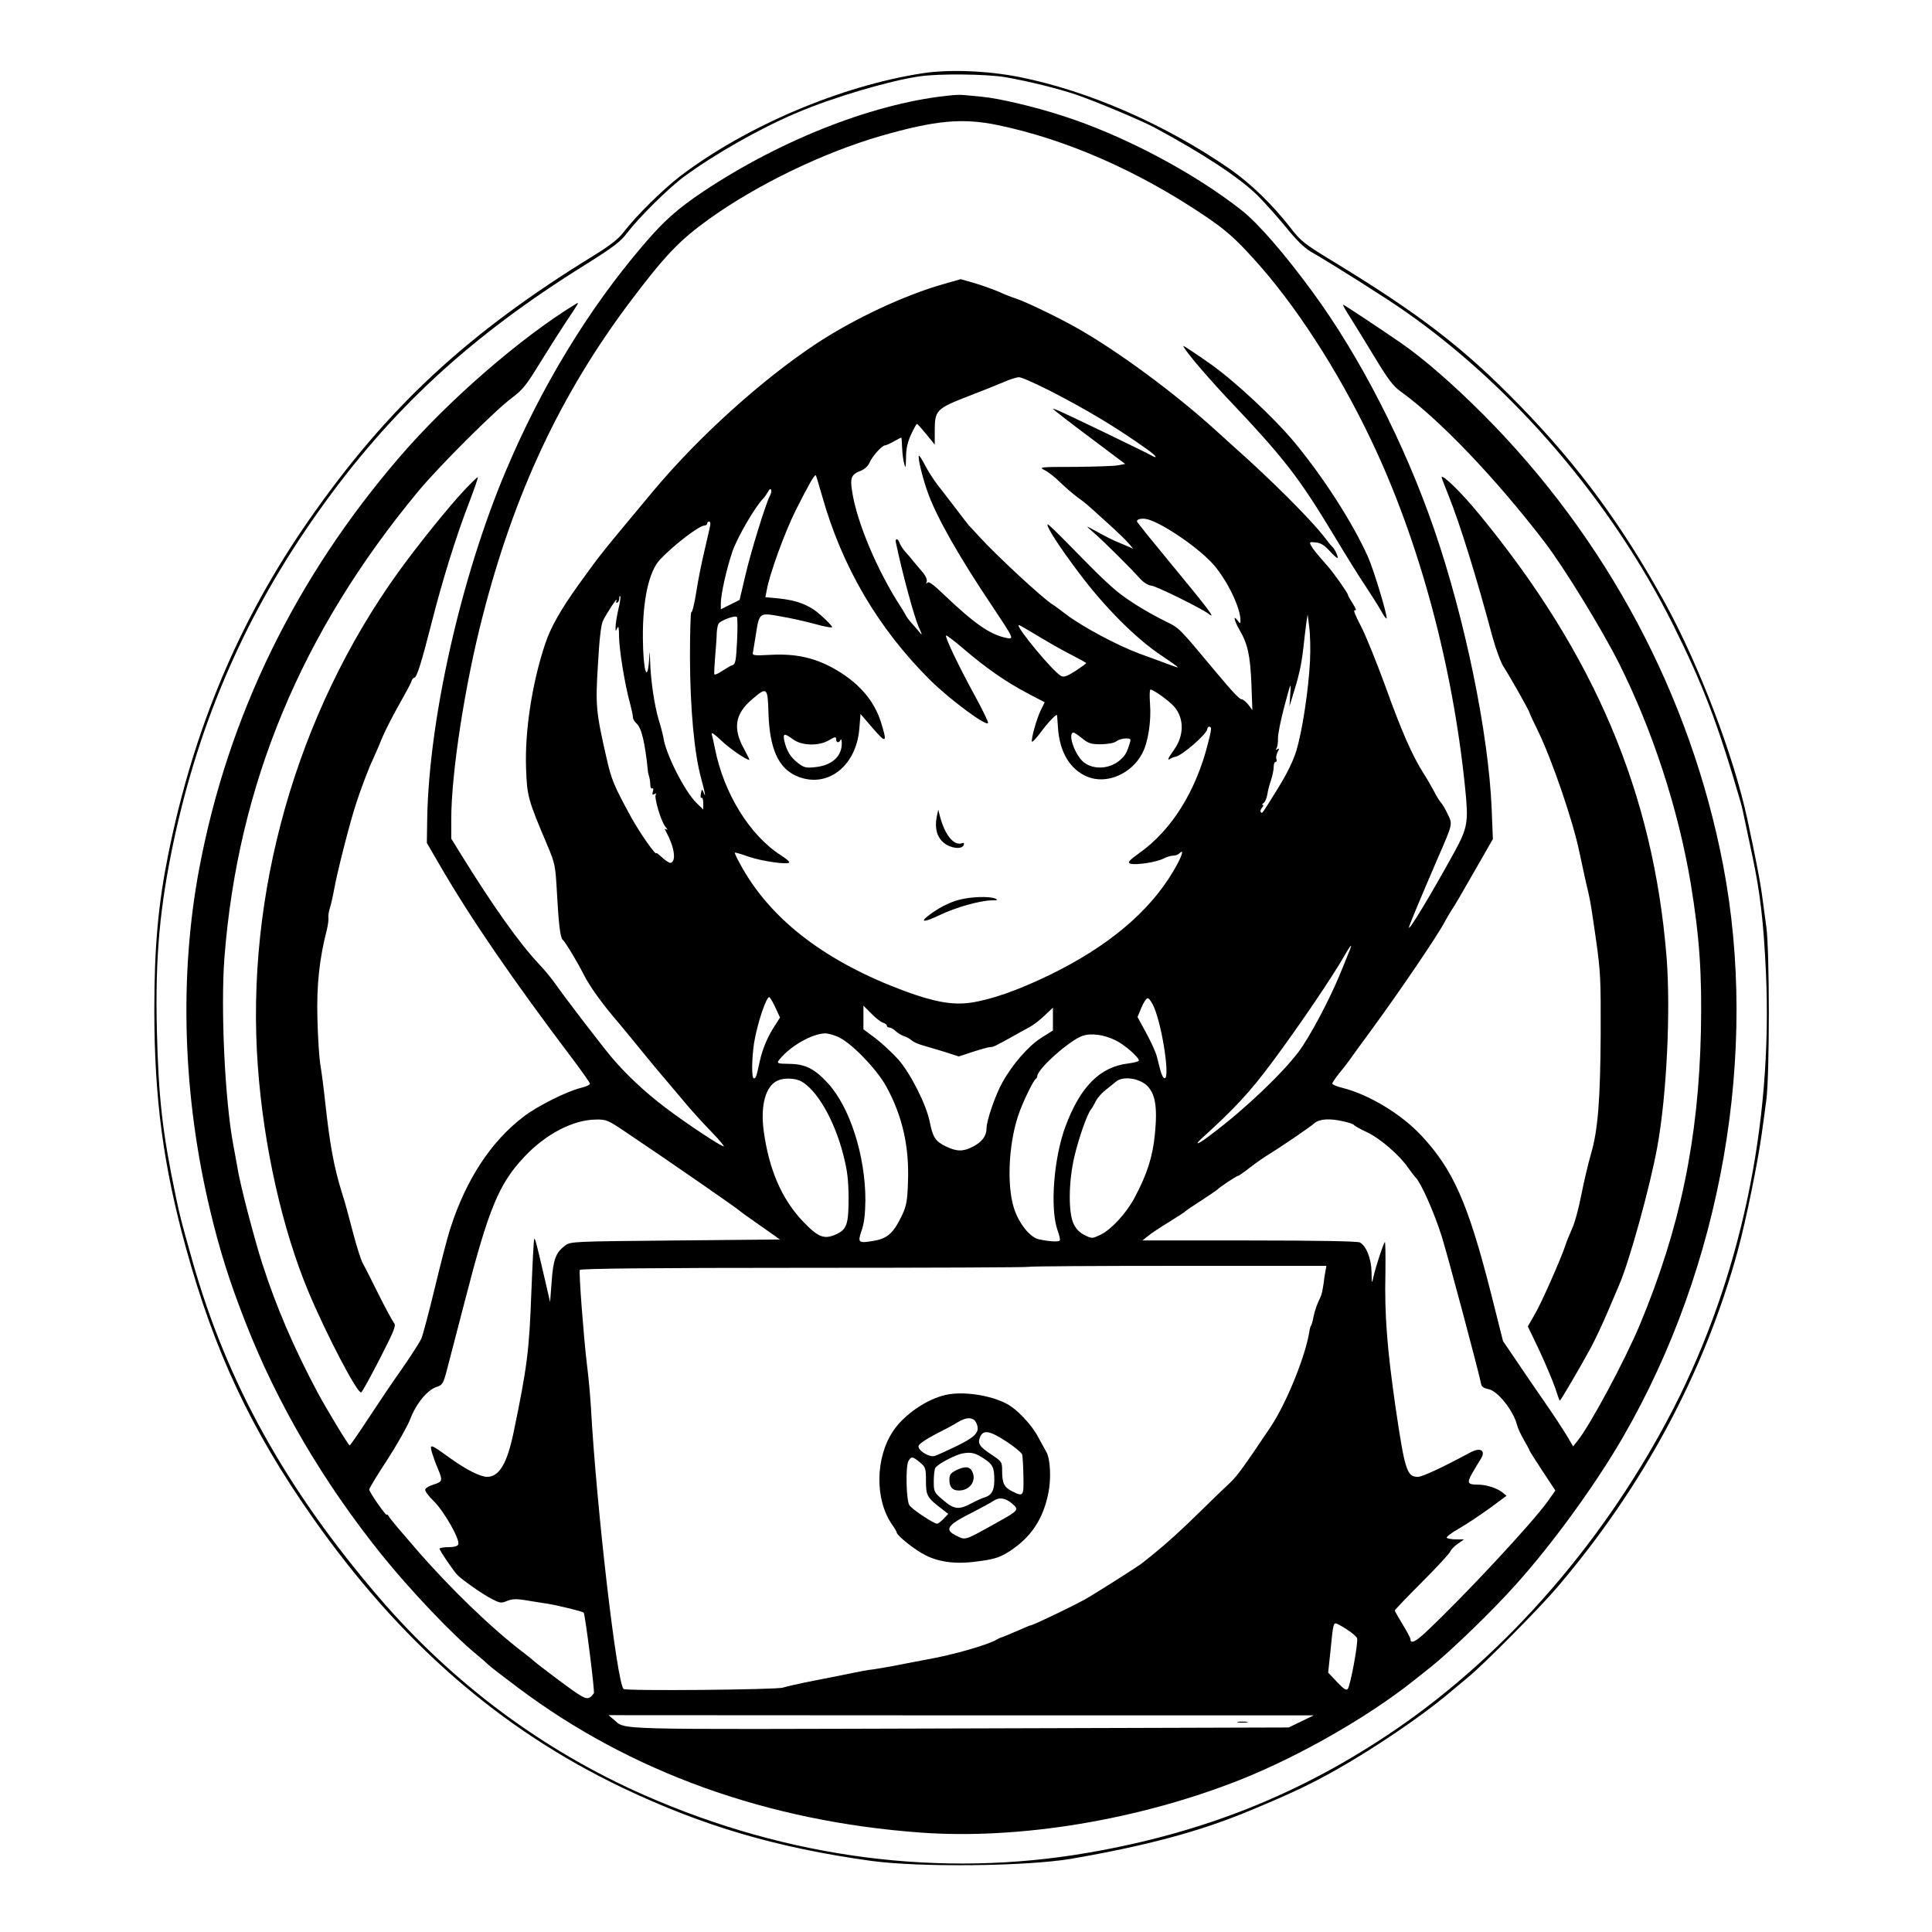 <?xml version="1.0" standalone="no"?>
<!DOCTYPE svg PUBLIC "-//W3C//DTD SVG 20010904//EN"
 "http://www.w3.org/TR/2001/REC-SVG-20010904/DTD/svg10.dtd">
<svg version="1.0" xmlns="http://www.w3.org/2000/svg"
 width="989pt" height="989pt" viewBox="0 0 989 989"
 preserveAspectRatio="xMidYMid meet">

<g transform="translate(0,989) scale(0.1,-0.1)"
fill="#000000" stroke="none">
<path d="M4723 9515 c-417 -64 -901 -269 -1240 -526 -90 -69 -226 -203 -293
-290 -24 -32 -70 -68 -155 -120 -644 -396 -1053 -776 -1452 -1349 -357 -512
-592 -1069 -722 -1715 -51 -253 -71 -472 -71 -795 0 -453 46 -796 161 -1215
146 -532 333 -932 647 -1380 448 -639 960 -1086 1587 -1386 413 -197 792 -308
1275 -375 250 -34 795 -28 1025 11 386 67 655 139 910 245 224 93 315 137 450
213 192 109 422 265 555 375 36 30 88 73 115 96 82 67 365 353 457 461 441
518 753 1099 923 1720 43 157 104 458 124 605 6 41 16 118 23 170 17 128 17
761 0 885 -7 50 -17 126 -23 170 -10 71 -32 185 -75 385 -70 323 -245 782
-420 1102 -218 396 -442 702 -744 1012 -288 296 -512 468 -966 744 -139 85
-155 97 -211 170 -90 115 -197 219 -303 294 -330 229 -726 403 -1083 474 -163
32 -359 40 -494 19z m423 -20 c120 -21 273 -59 364 -90 107 -37 335 -133 400
-168 251 -135 436 -257 529 -349 35 -35 99 -107 143 -160 51 -64 95 -107 126
-125 113 -65 388 -239 485 -307 558 -390 1057 -975 1371 -1603 154 -309 228
-502 346 -908 5 -16 16 -64 24 -105 9 -41 25 -118 36 -170 40 -186 58 -339 70
-601 35 -778 -131 -1560 -472 -2226 -342 -667 -848 -1253 -1423 -1646 -480
-328 -982 -529 -1574 -631 -754 -131 -1537 -29 -2271 294 -519 228 -980 571
-1357 1009 -480 559 -782 1103 -959 1730 -59 209 -62 222 -84 326 -69 330 -89
508 -97 855 -9 372 15 629 87 968 133 620 373 1167 739 1682 368 519 777 898
1369 1266 145 91 179 117 214 164 59 77 210 227 290 286 158 116 390 248 578
327 185 79 470 163 626 186 101 15 344 12 440 -4z"/>
<path d="M4880 9403 c-387 -34 -873 -222 -1281 -494 -131 -88 -200 -149 -305
-272 -284 -332 -524 -728 -707 -1163 -227 -540 -390 -1261 -400 -1769 l-2
-130 64 -110 c159 -275 374 -588 683 -997 48 -64 88 -120 88 -126 0 -5 -21
-15 -47 -21 -72 -18 -220 -92 -290 -145 -169 -128 -297 -323 -378 -575 -14
-42 -49 -178 -79 -303 -30 -124 -61 -241 -69 -260 -8 -18 -52 -87 -98 -153
-47 -66 -125 -182 -174 -257 -50 -76 -92 -137 -95 -137 -6 -1 -125 197 -166
274 -122 230 -209 433 -281 655 -42 131 -116 414 -128 495 -4 22 -13 74 -21
115 -43 230 -65 698 -45 960 69 883 393 1663 992 2385 105 127 394 415 479
478 57 43 75 66 147 184 46 74 105 167 131 206 67 100 68 102 51 92 -281 -171
-654 -494 -904 -785 -532 -618 -877 -1325 -1024 -2100 -105 -553 -86 -1170 55
-1757 48 -202 99 -364 181 -573 161 -413 397 -816 697 -1189 143 -178 360
-407 483 -508 21 -17 48 -41 61 -53 12 -12 81 -65 152 -118 577 -434 1279
-686 2063 -743 507 -37 1119 65 1640 272 300 120 652 321 885 507 37 29 76 60
87 69 101 81 315 287 435 422 189 210 410 515 549 756 506 876 696 1969 511
2930 -167 865 -594 1667 -1225 2301 -150 151 -305 286 -420 366 -113 78 -294
198 -299 198 -4 0 12 -28 34 -62 22 -35 79 -127 126 -205 69 -114 95 -149 134
-177 199 -143 488 -446 737 -771 102 -134 290 -441 380 -619 173 -345 304
-747 368 -1129 45 -275 58 -463 52 -757 -12 -552 -106 -1005 -312 -1500 -77
-184 -254 -514 -319 -595 l-23 -29 -32 54 c-18 30 -68 107 -112 170 -44 63
-110 160 -147 215 l-68 100 -63 250 c-116 455 -192 627 -354 801 -102 110
-269 211 -404 245 -29 7 -53 17 -53 22 0 5 17 30 38 56 21 25 44 56 52 67 8
12 56 78 106 146 146 199 343 489 379 558 10 19 26 46 35 60 17 25 44 71 155
265 l57 100 -6 153 c-16 388 -136 972 -295 1434 -152 440 -380 884 -623 1215
-143 195 -276 348 -360 415 -247 195 -610 387 -921 486 -142 46 -324 89 -412
97 -33 3 -71 7 -85 8 -14 2 -41 2 -60 0z m226 -153 c348 -72 714 -232 1054
-460 110 -74 159 -116 254 -221 213 -232 437 -578 606 -934 244 -512 416
-1147 480 -1778 18 -175 13 -204 -54 -327 -123 -224 -243 -422 -233 -385 6 21
60 150 144 345 81 186 80 180 53 234 -12 26 -28 52 -35 59 -7 8 -22 32 -34 56
-12 23 -37 66 -55 94 -57 90 -112 215 -195 446 -45 123 -101 262 -126 309 -27
51 -39 82 -30 78 10 -3 7 7 -10 34 -14 22 -25 42 -25 45 0 9 -76 117 -107 151
-54 61 -71 82 -82 102 -9 17 -7 19 25 15 25 -2 45 -15 71 -44 20 -22 38 -38
40 -35 5 4 -15 47 -26 56 -4 3 -22 25 -41 50 -68 89 -276 297 -466 465 -6 6
-49 44 -95 86 -204 185 -489 396 -699 516 -96 55 -264 136 -315 153 -22 7 -63
23 -91 36 -28 12 -83 32 -123 44 l-73 21 -91 -26 c-199 -57 -453 -176 -645
-302 -279 -184 -604 -477 -835 -753 -274 -329 -267 -319 -383 -480 -94 -131
-144 -219 -173 -305 -68 -204 -105 -448 -98 -640 5 -141 10 -159 108 -390 41
-97 42 -105 50 -245 8 -152 17 -232 29 -240 12 -9 75 -113 106 -175 33 -65 95
-152 184 -255 30 -36 82 -99 115 -140 33 -41 91 -111 129 -155 37 -44 89 -105
114 -135 26 -30 77 -86 114 -124 37 -38 66 -72 63 -74 -6 -6 -194 118 -300
199 -102 77 -197 166 -272 254 -55 66 -236 301 -291 380 -20 28 -57 73 -83
100 -99 105 -234 294 -402 566 l-47 76 0 99 c0 237 70 690 161 1041 162 631
400 1137 755 1609 178 236 251 313 404 423 247 177 587 341 882 426 276 79
414 92 594 55z m270 -1361 c194 -100 342 -189 496 -299 46 -32 60 -53 21 -31
-23 14 -428 209 -470 227 -18 8 -33 13 -33 11 0 -2 83 -67 185 -143 l185 -139
-37 -7 c-21 -4 -121 -7 -223 -8 -178 0 -184 -1 -152 -17 18 -9 54 -37 80 -63
26 -25 65 -59 87 -75 47 -34 39 -28 152 -130 49 -44 99 -92 111 -107 l23 -27
-58 25 c-56 23 -76 34 -153 76 -33 18 -32 17 9 -19 47 -40 185 -177 236 -234
19 -21 42 -35 59 -37 25 -2 260 -118 294 -145 41 -32 -10 35 -178 238 -104
126 -190 232 -190 236 0 13 29 18 57 10 83 -24 269 -153 339 -236 70 -83 135
-219 134 -282 -1 -17 -1 -17 -15 1 -25 33 -17 -2 11 -50 41 -70 54 -130 60
-274 l5 -135 -21 28 c-12 15 -27 27 -33 27 -12 0 -46 36 -137 145 -187 224
-182 220 -255 255 -108 54 -215 121 -274 176 -57 51 -83 77 -234 231 -50 51
-92 91 -94 89 -9 -9 58 -113 162 -251 131 -174 287 -331 418 -419 48 -32 87
-60 87 -62 0 -2 -21 5 -47 15 -27 10 -94 35 -150 55 -113 42 -289 136 -373
199 -30 23 -62 47 -71 52 -48 29 -286 249 -378 350 -25 28 -48 52 -51 55 -3 3
-31 39 -62 80 -32 41 -75 99 -98 127 -22 29 -52 76 -66 104 -14 28 -28 48 -30
46 -8 -7 22 -127 49 -198 48 -128 161 -326 329 -576 110 -165 111 -167 67
-158 -83 18 -163 74 -318 222 -54 52 -78 69 -84 60 -6 -8 -7 -6 -3 6 3 10 -5
29 -23 50 -15 17 -36 43 -47 56 -10 13 -29 35 -41 48 -12 14 -25 34 -28 44 -8
24 -24 25 -19 2 33 -158 94 -382 117 -433 19 -42 19 -46 3 -25 -9 11 -27 31
-39 45 -13 14 -26 32 -30 40 -4 8 -15 27 -25 42 -120 184 -226 434 -250 593
-11 69 -4 87 44 105 20 8 38 25 45 41 12 31 64 89 79 89 5 0 25 9 45 20 20 11
37 20 39 20 1 0 3 -24 4 -52 1 -29 6 -66 11 -83 7 -25 8 -20 9 32 0 44 7 77
25 117 14 31 28 56 31 56 3 0 24 -24 48 -53 l43 -53 0 71 c0 104 8 113 167
175 73 28 158 62 188 75 30 13 64 24 76 24 11 1 83 -31 160 -70z m-1167 -540
c102 -361 286 -675 551 -939 102 -101 291 -241 298 -221 2 5 -29 69 -69 142
-85 156 -153 299 -146 306 3 2 45 -30 94 -72 111 -95 210 -164 323 -224 l88
-46 -20 -40 c-22 -45 -52 -154 -45 -162 3 -2 23 19 45 49 37 50 81 96 83 87 0
-2 3 -32 5 -67 9 -124 62 -211 150 -248 99 -41 227 14 282 121 29 55 46 164
39 252 -3 40 -2 73 2 73 16 0 98 -59 123 -89 50 -59 50 -146 -2 -219 -33 -46
-37 -58 -17 -45 6 4 17 8 24 9 33 5 163 118 163 142 0 6 5 12 10 12 13 0 13
-12 -6 -84 -62 -247 -186 -445 -352 -563 -54 -39 -61 -48 -46 -54 26 -9 134 7
170 26 16 8 38 15 50 15 11 0 25 5 32 12 27 27 11 -20 -32 -92 -123 -208 -334
-385 -631 -530 -163 -79 -299 -127 -407 -143 -92 -13 -186 4 -338 60 -398 148
-675 358 -829 628 -24 42 -42 78 -39 80 2 2 33 -7 69 -20 69 -24 209 -44 209
-29 0 5 -19 21 -43 36 -160 103 -291 316 -337 545 -6 32 -14 66 -17 76 -3 11
17 -3 46 -31 42 -41 130 -102 147 -102 2 0 -10 24 -26 54 -60 107 -48 182 41
257 76 65 79 62 83 -76 6 -176 50 -275 140 -316 155 -70 309 44 325 241 l6 75
63 -73 c69 -80 75 -76 42 30 -36 116 -120 210 -251 281 -95 51 -188 71 -309
65 -97 -5 -100 -4 -95 16 2 12 9 53 15 93 17 107 18 107 124 88 49 -8 129 -26
177 -39 49 -14 89 -21 89 -16 0 4 -24 30 -54 57 -60 55 -123 80 -224 90 l-64
6 7 36 c14 81 91 293 147 406 66 131 98 188 104 182 2 -2 17 -51 33 -108z
m-268 3 c-21 -40 -99 -291 -126 -410 l-29 -123 -48 -24 -48 -24 0 30 c0 47 29
176 59 265 24 71 117 231 157 271 8 8 19 24 26 36 6 13 13 17 15 10 3 -7 0
-21 -6 -31z m-306 -154 c-2 -13 -16 -70 -29 -128 -14 -58 -33 -153 -42 -212
-9 -59 -21 -105 -25 -102 -4 2 -7 -103 -7 -233 1 -262 22 -488 57 -617 21 -76
26 -108 12 -71 -7 17 -8 17 -13 -7 -3 -15 -1 -25 3 -22 5 3 9 -9 9 -27 l0 -33
-34 33 c-61 59 -160 255 -170 336 -2 11 -12 52 -24 90 -22 74 -41 201 -44 300
-2 59 -2 59 -5 10 -9 -130 -31 -57 -32 107 -2 196 31 344 88 404 73 77 201
174 228 174 7 0 13 5 13 10 0 6 5 10 10 10 6 0 8 -10 5 -22z m-470 -429 c-8
-35 -14 -75 -14 -89 0 -23 1 -23 9 -5 6 14 9 1 9 -45 1 -69 30 -247 56 -340 8
-30 15 -62 15 -71 0 -9 8 -24 19 -33 25 -23 42 -94 57 -236 0 -8 2 -19 4 -25
6 -20 8 -30 9 -53 0 -13 5 -21 10 -18 5 4 7 -4 3 -16 -4 -16 -2 -19 8 -13 8 5
11 4 7 -2 -10 -15 28 -141 49 -165 11 -12 13 -18 6 -14 -11 6 -11 4 -3 -10 43
-79 54 -151 25 -161 -6 -2 -25 10 -43 26 -17 16 -31 27 -31 24 0 -18 -86 105
-130 185 -88 162 -100 190 -125 301 -55 241 -57 269 -44 481 7 127 16 205 26
223 21 42 76 125 69 104 -3 -11 -2 -16 4 -12 6 3 10 13 10 22 0 9 2 14 5 11 3
-3 -1 -34 -10 -69z m608 -161 c-5 -101 -8 -118 -24 -123 -9 -3 -33 -17 -53
-30 -19 -13 -37 -21 -39 -17 -2 4 0 45 4 92 4 47 8 101 8 120 1 19 5 41 10 48
10 16 83 43 93 34 4 -4 4 -60 1 -124z m2933 -103 c-8 -150 -40 -360 -70 -458
-17 -55 -49 -120 -97 -197 -84 -135 -77 -125 -85 -117 -4 4 -1 13 6 22 7 8 9
15 4 15 -5 0 -3 4 4 9 7 4 16 23 19 42 3 19 11 52 19 74 7 22 14 52 14 68 0
15 4 27 10 27 5 0 7 6 4 14 -3 8 0 24 6 36 10 18 9 21 -1 15 -8 -6 -10 -4 -4
5 4 7 8 29 7 49 -1 20 14 95 33 166 33 124 35 127 30 65 l-4 -65 14 45 c34
109 46 161 56 245 5 50 13 110 16 135 l7 45 8 -65 c5 -36 7 -114 4 -175z
m-1387 126 c53 -32 129 -75 169 -95 39 -20 72 -38 72 -41 0 -2 -25 -20 -55
-40 -44 -28 -60 -33 -74 -25 -41 22 -238 260 -215 260 4 0 50 -27 103 -59z
m221 -521 c32 -26 46 -30 96 -30 36 1 67 6 78 15 11 8 33 15 49 15 25 0 27 -3
21 -22 -16 -53 -24 -66 -53 -91 -56 -47 -143 -48 -190 -3 -44 43 -76 146 -45
146 3 0 23 -13 44 -30z m-1480 -5 c45 -33 132 -35 184 -4 31 18 36 19 36 5 0
-19 16 -21 23 -3 3 6 6 -1 6 -16 2 -68 -50 -115 -135 -124 -47 -5 -58 -3 -89
21 -38 29 -59 63 -70 114 -8 39 0 40 45 7z m2844 -1092 c-8 -21 -31 -76 -50
-123 -54 -128 -151 -311 -207 -385 -83 -110 -271 -290 -441 -418 -65 -51 -100
-67 -56 -26 174 158 248 238 364 394 137 184 308 437 366 539 37 65 47 73 24
19z m-2934 -282 l23 -50 -25 -39 c-36 -54 -64 -118 -78 -182 -18 -82 -20 -90
-31 -90 -12 0 -11 99 1 180 16 100 65 245 79 235 4 -2 18 -26 31 -54z m1938 2
c42 -99 82 -363 54 -363 -6 0 -16 17 -21 38 -5 20 -14 55 -20 77 -6 22 -31 76
-55 120 l-43 79 20 48 c11 26 25 48 32 48 7 0 22 -21 33 -47z m-1388 -78 c11
-3 20 -11 20 -16 0 -5 6 -9 13 -9 7 0 22 -8 33 -19 11 -10 31 -22 44 -26 13
-4 30 -14 37 -21 8 -7 33 -19 56 -25 23 -7 74 -22 114 -34 l71 -23 73 24 c40
13 80 24 89 24 15 0 21 3 115 55 28 16 66 37 85 47 19 10 53 36 77 59 l43 41
0 -59 0 -58 -60 -38 c-65 -41 -148 -136 -198 -227 -37 -65 -82 -197 -82 -237
0 -38 -23 -69 -70 -93 -50 -26 -83 -25 -137 1 -54 26 -68 47 -83 124 -17 88
-98 249 -161 321 -30 33 -82 82 -116 108 l-63 47 0 60 0 61 40 -40 c21 -22 48
-43 60 -47z m-224 -76 c66 -31 195 -166 241 -251 82 -149 118 -307 111 -488
-3 -97 -8 -123 -30 -170 -42 -89 -73 -119 -141 -131 -84 -15 -88 -11 -66 53
13 37 18 83 19 154 0 227 -79 476 -192 599 -67 73 -115 98 -195 99 -67 1 -70
2 -50 26 57 68 166 129 231 130 16 0 49 -9 72 -21z m1416 -15 c46 -23 118 -86
118 -103 0 -5 -25 -11 -55 -15 -143 -17 -244 -117 -320 -320 -61 -162 -81
-423 -41 -535 9 -24 14 -47 11 -51 -5 -8 -52 -6 -107 6 -45 9 -104 83 -128
161 -39 125 -25 352 31 497 26 68 72 160 82 164 4 2 7 8 7 13 0 36 162 181
230 206 45 16 111 7 172 -23z m-1613 -208 c82 -43 173 -200 218 -378 21 -81
26 -128 27 -218 0 -138 -9 -164 -65 -189 -60 -27 -91 -15 -170 68 -107 113
-172 263 -199 458 -19 136 10 237 74 263 33 13 84 11 115 -4z m1769 -20 c46
-42 58 -110 44 -251 -11 -116 -40 -206 -104 -326 -41 -78 -119 -163 -173 -189
-44 -21 -45 -21 -82 -3 -25 12 -45 32 -57 58 -28 57 -26 218 4 345 23 97 64
213 84 240 7 8 18 28 26 44 8 16 30 41 48 55 18 14 43 34 55 44 33 29 113 19
155 -17z m-2662 -243 c212 -142 577 -395 584 -404 3 -3 37 -28 75 -54 39 -27
83 -58 98 -69 l29 -21 -535 -5 c-525 -5 -536 -5 -564 -26 -48 -36 -61 -71 -69
-184 l-8 -105 -29 125 c-40 173 -48 203 -52 198 -3 -2 -9 -125 -15 -274 -11
-299 -21 -379 -91 -717 -33 -159 -74 -227 -135 -227 -35 0 -107 36 -193 98
-100 72 -102 72 -90 27 6 -20 19 -57 30 -82 26 -61 25 -68 -20 -82 -21 -6 -41
-17 -44 -25 -3 -8 16 -34 45 -62 52 -52 134 -195 124 -220 -4 -9 -21 -14 -51
-14 -25 0 -45 -4 -45 -8 0 -9 74 -118 93 -136 28 -27 126 -96 171 -119 45 -24
52 -25 82 -12 25 10 46 11 91 4 32 -5 83 -14 113 -18 53 -8 182 -40 188 -46 7
-7 58 -406 52 -413 -27 -36 -38 -34 -107 14 -67 48 -193 143 -203 154 -3 3
-25 21 -50 40 -163 124 -378 331 -553 534 -68 78 -129 150 -135 161 -6 11 -12
16 -12 11 0 -13 -90 116 -90 129 0 6 41 74 91 150 50 77 103 171 118 208 30
81 88 151 135 167 31 10 35 16 54 88 11 42 52 200 91 350 122 474 174 600 303
738 111 119 252 192 369 193 53 1 62 -3 155 -66z m3674 56 c24 -5 47 -13 50
-17 3 -5 34 -22 70 -39 67 -32 166 -118 210 -183 14 -19 30 -41 37 -48 29 -30
95 -180 134 -303 35 -115 190 -696 201 -754 2 -13 14 -22 38 -26 48 -10 127
-110 146 -184 4 -16 20 -51 36 -78 15 -26 28 -50 28 -53 0 -2 30 -49 66 -104
l66 -100 -38 -54 c-80 -112 -428 -486 -623 -669 -55 -52 -81 -64 -81 -37 0 5
-18 39 -40 75 -22 36 -40 68 -40 71 0 3 63 69 140 146 77 77 142 148 145 157
3 9 20 26 37 38 l33 23 -42 0 c-23 0 -44 4 -47 8 -3 5 25 26 62 47 37 21 107
68 156 103 l88 65 -23 19 c-28 21 -82 38 -121 38 -56 0 -60 8 -32 58 15 26 33
56 40 67 34 48 6 70 -51 39 -139 -75 -244 -124 -266 -124 -57 0 -67 31 -115
355 -43 299 -57 473 -52 687 1 92 0 164 -3 160 -8 -9 -46 -124 -58 -177 -9
-39 -9 -39 -10 23 -1 69 -27 134 -60 152 -13 6 -209 10 -566 10 l-547 0 29 23
c15 13 64 45 108 72 44 27 82 52 85 56 3 3 39 28 80 54 41 27 77 51 80 54 10
12 99 71 106 71 4 0 32 19 62 43 30 23 70 51 88 62 61 37 219 144 242 165 27
23 80 26 152 9z m-94 -761 c-3 -13 -8 -45 -11 -72 -4 -27 -10 -56 -15 -65 -18
-37 -29 -68 -36 -101 -3 -19 -9 -39 -12 -45 -4 -5 -8 -19 -9 -30 -20 -127
-117 -367 -199 -490 -136 -203 -171 -251 -207 -285 -21 -19 -84 -80 -140 -135
-116 -114 -181 -172 -252 -230 -28 -22 -54 -43 -60 -48 -23 -18 -245 -159
-294 -186 -67 -37 -264 -131 -274 -131 -4 0 -30 -11 -59 -24 -55 -24 -89 -38
-98 -40 -3 -1 -14 -7 -25 -13 -52 -27 -220 -75 -345 -97 -47 -9 -96 -18 -110
-21 -52 -11 -176 -33 -190 -33 -8 -1 -46 -8 -85 -16 -38 -8 -129 -26 -201 -40
-71 -14 -142 -30 -156 -35 -30 -11 -805 -18 -816 -7 -35 36 -138 924 -167
1441 -3 55 -12 156 -21 225 -17 144 -41 463 -36 479 2 7 357 11 1150 11 630 0
1148 2 1150 5 3 3 347 5 764 5 l758 0 -4 -22z m107 -1838 c26 -16 50 -37 54
-46 7 -19 -34 -244 -48 -260 -7 -9 -22 1 -55 36 l-45 48 12 113 c12 126 15
139 27 139 4 0 29 -13 55 -30z m-232 -472 l-64 -31 -1686 -5 c-1838 -5 -1701
-9 -1771 47 l-25 21 1805 -1 1805 0 -64 -31z"/>
<path d="M6116 8039 c38 -46 107 -124 154 -174 307 -324 375 -412 561 -720 56
-93 127 -208 159 -255 31 -47 67 -104 80 -127 13 -24 25 -41 28 -39 7 8 -66
251 -96 317 -78 174 -229 408 -375 584 -108 130 -312 319 -435 405 -67 47
-127 87 -134 89 -6 2 20 -34 58 -80z"/>
<path d="M4795 5708 c-11 -57 1 -103 36 -132 34 -29 93 -36 102 -12 4 10 1 13
-7 10 -42 -16 -88 39 -114 136 l-9 35 -8 -37z"/>
<path d="M4910 5284 c-53 -14 -110 -44 -160 -83 -43 -34 -16 -32 61 5 81 39
202 73 264 75 32 0 36 2 20 9 -31 13 -124 10 -185 -6z"/>
<path d="M4844 2750 c-99 -21 -217 -102 -273 -187 -90 -136 -93 -348 -6 -475
14 -20 25 -39 25 -42 0 -16 94 -91 147 -117 77 -39 167 -48 289 -29 68 10 95
19 142 49 109 71 171 163 198 295 16 75 11 178 -10 214 -6 10 -25 46 -43 78
-33 62 -107 140 -158 167 -83 45 -224 66 -311 47z m154 -145 c20 -44 -1 -69
-102 -118 -50 -24 -100 -47 -111 -50 -27 -9 -87 28 -83 51 2 10 37 34 83 58
44 22 96 50 115 62 48 30 84 29 98 -3z m155 -95 c42 -27 78 -58 80 -67 2 -10
5 -60 6 -110 2 -103 0 -106 -58 -77 -40 20 -51 41 -51 102 0 49 -1 50 -55 86
-63 42 -72 57 -57 92 17 36 50 30 135 -26z m-111 -90 c41 -28 48 -44 48 -110
-1 -51 -14 -74 -49 -85 -14 -4 -45 -18 -69 -31 -63 -34 -89 -31 -144 17 -47
40 -48 42 -48 97 0 31 4 62 8 68 13 20 104 68 141 74 44 8 66 2 113 -30z
m-333 -16 c29 -24 31 -30 31 -96 0 -75 6 -85 85 -145 l29 -23 -24 -25 c-13
-14 -28 -25 -33 -25 -17 0 -129 74 -142 95 -16 25 -20 197 -5 225 14 26 22 25
59 -6z m471 -210 c38 -33 37 -35 -80 -100 -161 -90 -157 -89 -201 -67 -68 32
-53 55 81 122 46 24 93 49 104 57 30 21 61 17 96 -12z"/>
<path d="M4893 2363 c-27 -14 -33 -23 -33 -48 0 -37 15 -55 48 -55 56 0 91 48
70 95 -13 29 -38 31 -85 8z"/>
<path d="M6338 1073 c12 -2 32 -2 45 0 12 2 2 4 -23 4 -25 0 -35 -2 -22 -4z"/>
<path d="M2378 7382 c-82 -87 -242 -286 -340 -422 -521 -725 -783 -1648 -718
-2530 30 -410 126 -836 260 -1155 93 -221 250 -521 269 -513 5 2 47 79 95 172
76 149 85 171 72 185 -7 9 -42 73 -77 143 -35 71 -72 144 -83 163 -10 20 -33
93 -51 163 -18 70 -42 159 -55 197 -41 133 -61 242 -85 460 -8 77 -20 167 -26
200 -5 33 -12 137 -14 230 -5 169 10 308 48 455 6 25 10 53 8 64 -1 10 2 30 7
45 5 14 15 58 22 96 15 86 80 342 114 445 22 68 64 180 86 225 10 22 32 72 48
112 17 39 55 114 85 166 30 53 58 105 62 116 3 12 10 21 15 21 13 0 36 72 89
280 56 221 127 449 195 624 25 66 44 121 42 123 -2 2 -32 -27 -68 -65z"/>
<path d="M7380 7446 c0 -3 16 -44 35 -92 59 -147 143 -417 225 -724 18 -65 43
-132 58 -155 29 -44 132 -226 132 -234 0 -3 20 -46 44 -95 71 -146 178 -458
211 -618 29 -135 35 -163 46 -208 11 -46 18 -94 39 -240 23 -166 25 -198 24
-485 -2 -336 -14 -491 -50 -613 -14 -48 -36 -142 -49 -208 -13 -67 -34 -146
-48 -175 -13 -30 -28 -65 -32 -79 -9 -29 -41 -108 -79 -193 -46 -102 -58 -127
-85 -175 l-30 -52 59 -123 c31 -67 67 -152 80 -189 12 -38 23 -68 25 -68 4 0
107 176 158 270 25 47 64 130 87 185 23 55 49 115 57 134 51 114 159 502 197
711 48 264 69 697 47 974 -68 837 -369 1547 -960 2265 -90 110 -191 208 -191
187z"/>
</g>
</svg>
